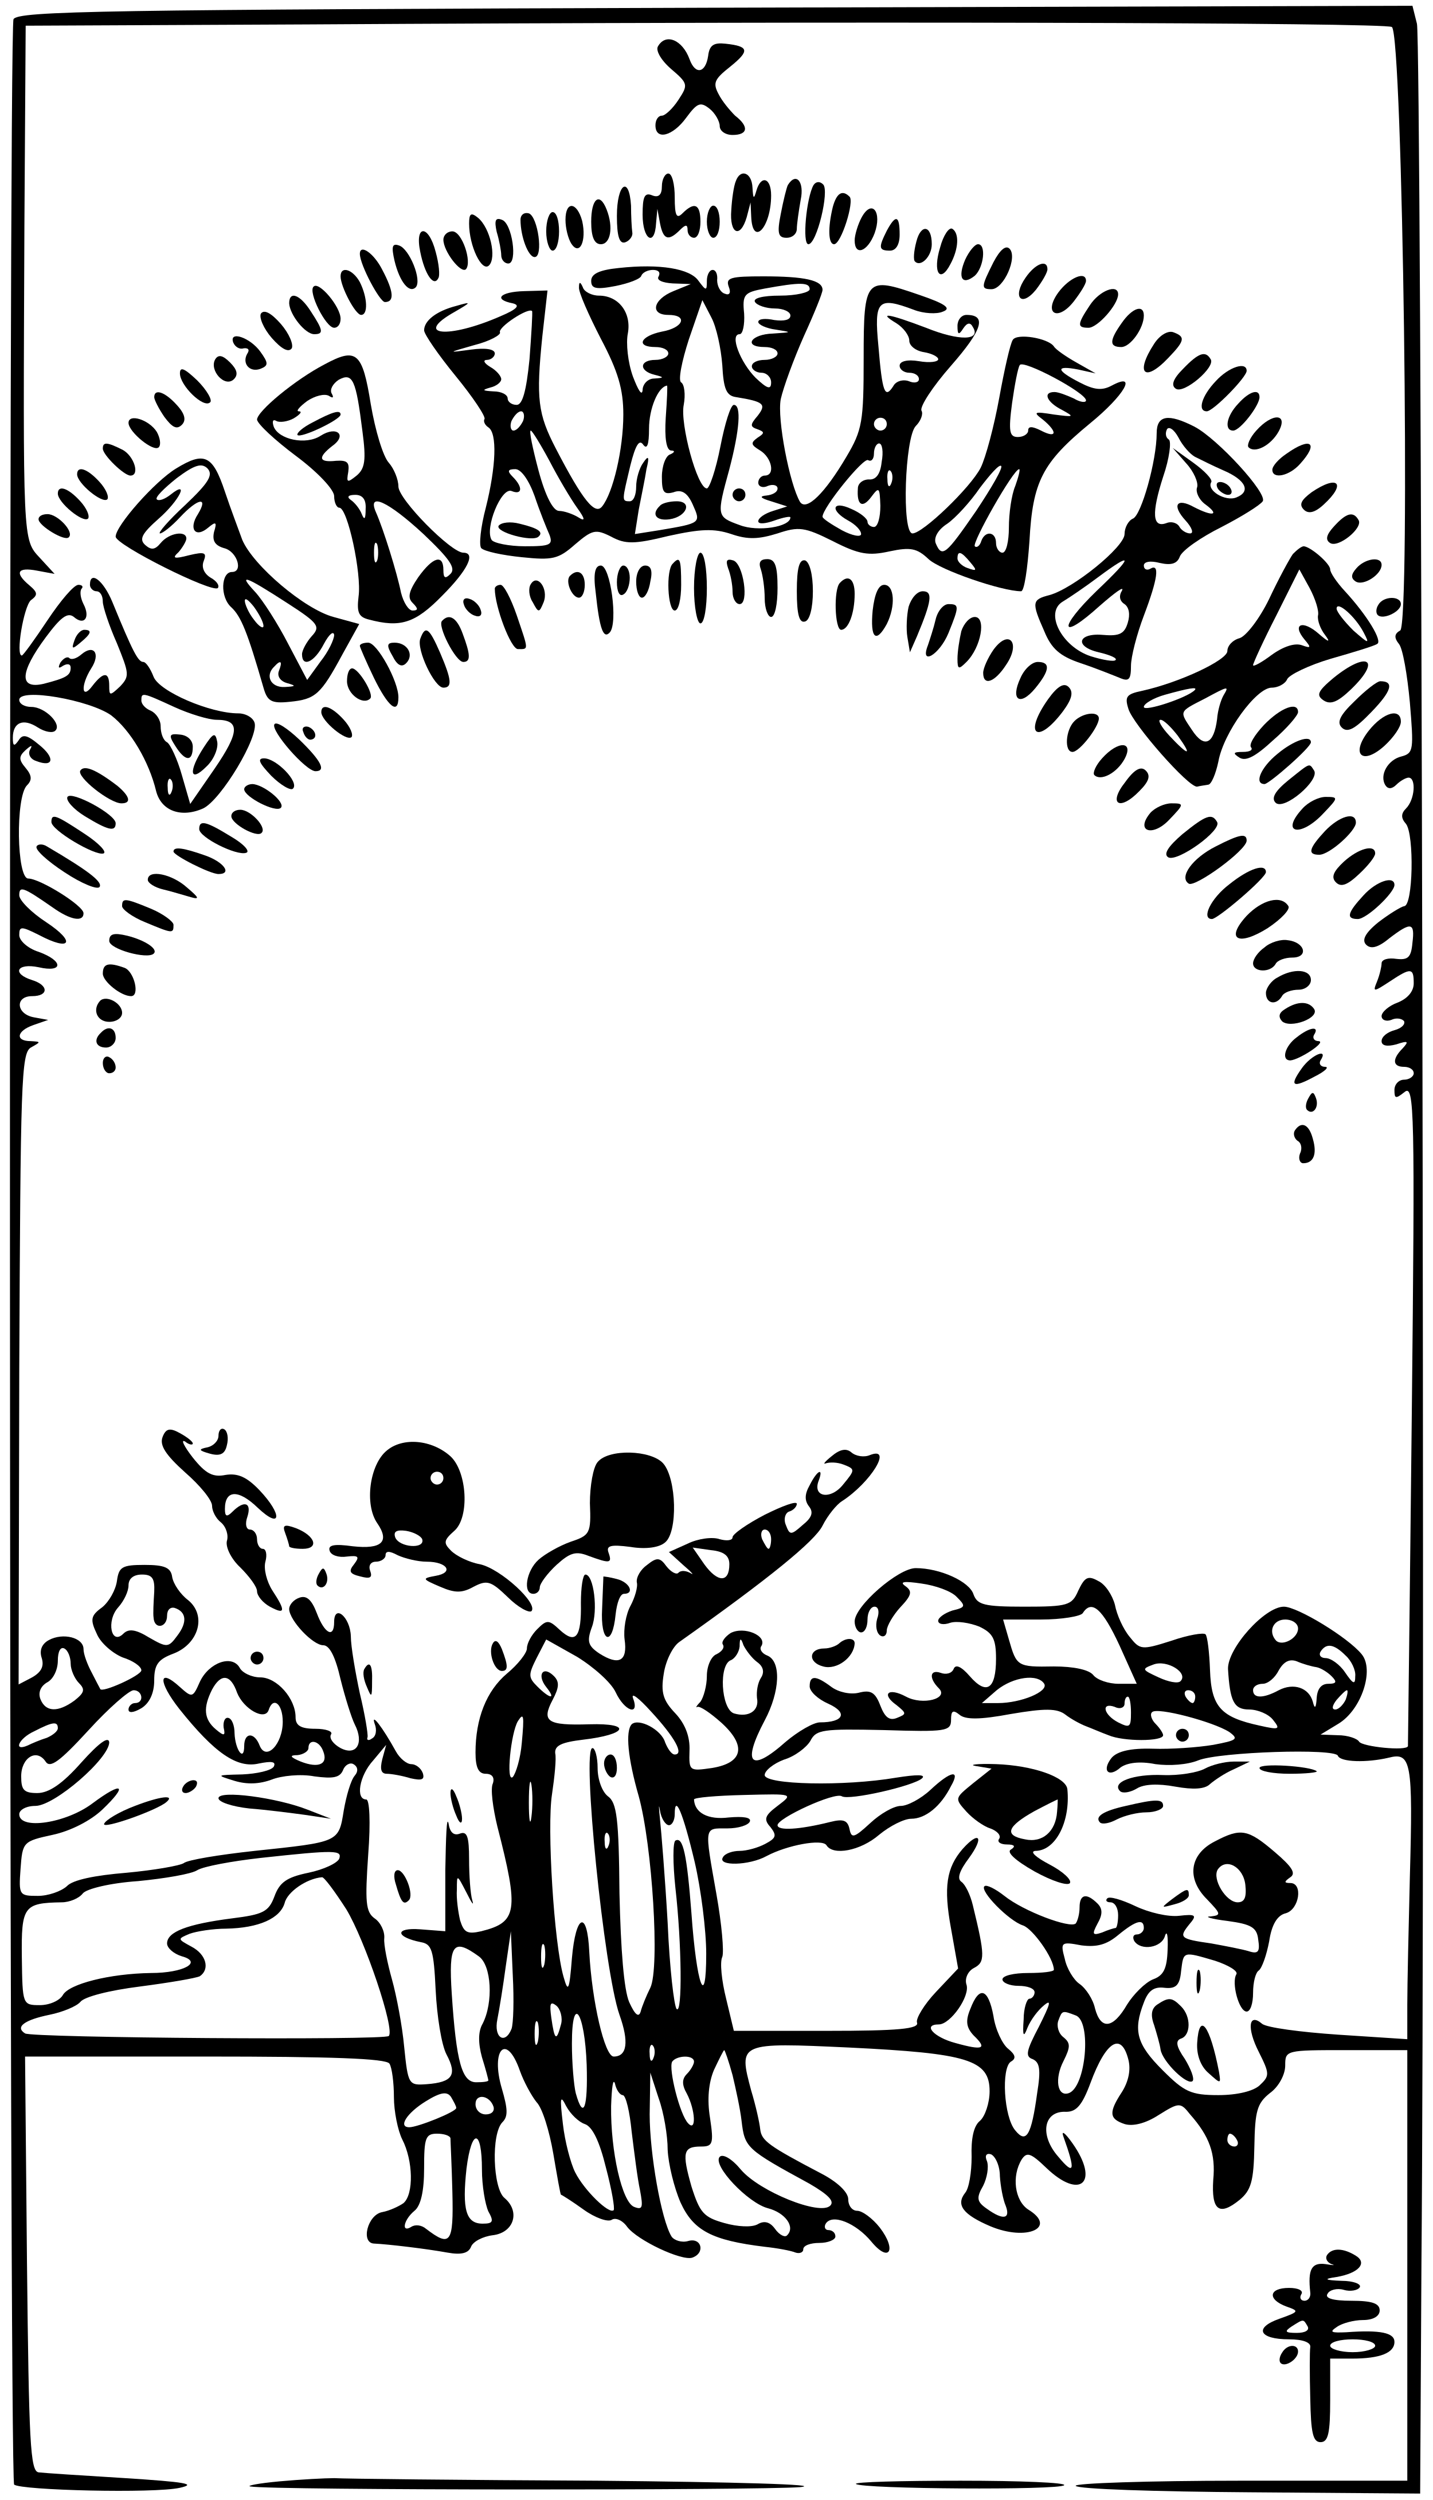 <?xml version="1.0" standalone="no"?>
<!DOCTYPE svg PUBLIC "-//W3C//DTD SVG 20010904//EN"
 "http://www.w3.org/TR/2001/REC-SVG-20010904/DTD/svg10.dtd">
<svg version="1.0" xmlns="http://www.w3.org/2000/svg"
 width="223pt" height="389pt" viewBox="0 0 223 389"
 preserveAspectRatio="xMidYMid meet">
<g transform="translate(0,389) scale(0.1,-0.1)"
fill="#000000" stroke="none">
<path d="M21 3860 c-8 -20 -7 -3827 1 -3836 10 -9 219 -14 258 -5 27 6 8 9
-85 15 -66 4 -127 8 -135 9 -13 2 -15 47 -18 325 l-3 322 280 0 c197 0 282 -3
287 -11 4 -6 7 -30 7 -52 0 -22 6 -52 13 -66 17 -33 18 -85 2 -99 -7 -5 -22
-12 -33 -14 -23 -4 -34 -48 -13 -49 22 -1 81 -8 114 -14 22 -4 33 -1 37 9 3 8
18 16 34 18 33 4 43 37 18 58 -18 15 -21 100 -3 118 9 9 8 21 -1 52 -18 61 7
88 28 28 6 -17 18 -39 26 -49 9 -9 20 -45 26 -80 6 -35 11 -64 12 -64 1 0 17
-10 35 -23 18 -13 38 -20 44 -16 6 4 17 -1 24 -11 16 -21 84 -53 101 -48 21 7
15 32 -6 26 -10 -3 -22 1 -26 7 -16 26 -34 129 -34 190 l1 65 13 -40 c8 -22
14 -58 14 -80 1 -22 10 -59 20 -82 20 -44 49 -59 131 -69 19 -2 41 -6 48 -9 6
-2 12 0 12 5 0 6 11 10 25 10 14 0 25 5 25 10 0 6 -5 10 -11 10 -5 0 -7 5 -4
10 10 16 47 1 71 -28 28 -34 40 -13 13 22 -11 14 -27 26 -35 26 -8 0 -14 8
-14 18 0 11 -17 27 -42 40 -82 43 -93 51 -95 69 -1 10 -7 37 -14 60 -20 75
-20 75 153 67 184 -9 218 -19 218 -68 0 -18 -7 -39 -15 -46 -10 -8 -14 -28
-13 -56 0 -24 -4 -49 -10 -56 -15 -19 -3 -34 39 -52 57 -24 105 -2 59 26 -21
14 -26 52 -10 78 8 12 14 10 38 -13 53 -51 84 -23 41 38 -12 17 -18 21 -14 10
19 -53 17 -61 -8 -31 -30 34 -23 72 12 70 16 0 25 10 38 45 24 65 48 80 59 36
4 -16 0 -34 -10 -50 -21 -32 -20 -42 4 -50 13 -4 33 1 53 14 32 20 34 20 49 1
30 -34 40 -61 36 -102 -3 -47 9 -57 41 -31 18 15 22 29 23 83 1 55 4 67 24 83
14 10 24 29 24 43 0 24 1 24 95 24 l95 0 0 -335 0 -335 -261 0 c-143 0 -258
-4 -255 -8 3 -5 124 -9 270 -10 l266 -2 2 358 c6 686 0 3457 -7 3485 l-7 28
-1085 -3 c-954 -3 -1086 -5 -1092 -18z m2145 -12 c17 -11 29 -929 13 -939 -9
-5 -10 -11 -2 -21 6 -7 13 -48 17 -91 6 -73 6 -79 -13 -84 -21 -5 -35 -29 -25
-45 4 -6 10 -6 17 1 6 6 15 11 19 11 12 0 10 -34 -4 -48 -8 -8 -8 -15 0 -24
13 -17 11 -128 -3 -128 -5 -1 -23 -12 -40 -25 -21 -17 -26 -28 -19 -35 7 -7
18 -5 36 10 34 26 40 25 36 -7 -2 -23 -7 -27 -25 -25 -13 2 -23 -1 -23 -7 0
-5 -3 -18 -7 -28 -7 -17 -6 -17 20 0 33 22 37 21 37 -3 0 -13 -10 -24 -25 -30
-14 -5 -25 -15 -25 -21 0 -6 7 -9 15 -6 8 4 17 2 20 -2 2 -5 -4 -11 -15 -14
-11 -3 -20 -10 -20 -17 0 -7 8 -9 23 -5 18 6 20 5 10 -6 -17 -17 -16 -29 2
-29 8 0 15 -4 15 -10 0 -5 -7 -10 -15 -10 -8 0 -15 -7 -15 -16 0 -14 2 -14 16
-3 15 12 16 -30 11 -501 -3 -283 -6 -516 -6 -517 -2 -8 -71 -1 -76 7 -3 5 -18
10 -33 10 l-27 1 28 17 c36 22 56 84 36 108 -21 26 -100 74 -121 74 -30 0 -88
-65 -87 -97 3 -50 9 -63 33 -63 13 0 30 -7 37 -16 12 -15 10 -16 -21 -9 -60
13 -75 29 -77 86 -1 28 -4 53 -7 56 -3 3 -27 -1 -53 -10 -47 -15 -49 -14 -65
6 -10 12 -20 34 -23 50 -4 15 -15 32 -26 37 -16 9 -21 6 -31 -15 -10 -23 -16
-25 -84 -25 -63 0 -73 3 -79 19 -6 20 -52 41 -90 41 -27 0 -95 -59 -95 -83 0
-9 5 -17 10 -17 6 0 10 9 10 20 0 11 5 20 11 20 6 0 8 -8 4 -19 -3 -11 -1 -22
5 -26 5 -3 10 0 10 8 0 7 10 24 21 36 18 19 19 25 8 33 -10 7 -2 8 25 4 22 -3
47 -12 55 -21 14 -14 14 -16 -7 -21 -12 -4 -22 -11 -22 -16 0 -5 8 -7 19 -3
10 3 30 0 45 -6 21 -10 26 -19 26 -50 0 -48 -15 -57 -41 -27 -13 15 -22 19
-25 11 -3 -7 -12 -9 -20 -6 -17 6 -19 -8 -3 -24 16 -16 -25 -27 -51 -13 -28
15 -39 4 -15 -13 16 -13 16 -14 1 -20 -12 -5 -19 1 -26 19 -8 21 -15 25 -34
20 -13 -3 -31 1 -42 9 -24 18 -34 19 -34 1 0 -8 13 -20 29 -27 31 -14 24 -29
-13 -29 -10 0 -34 -14 -53 -30 -55 -49 -69 -35 -33 33 24 45 26 92 4 101 -8 3
-13 10 -9 15 9 16 -27 31 -48 20 -9 -6 -15 -14 -12 -18 3 -5 -2 -11 -10 -15
-8 -3 -15 -18 -15 -34 0 -15 -5 -33 -10 -40 -6 -6 -8 -10 -5 -8 4 2 20 -9 37
-24 40 -36 35 -63 -14 -71 -35 -5 -36 -5 -35 27 1 22 -7 42 -22 58 -19 20 -23
32 -18 62 3 20 14 42 24 49 140 99 211 157 223 181 8 16 22 33 30 38 45 29 80
86 44 72 -9 -4 -22 -2 -29 4 -8 7 -18 5 -31 -6 -10 -8 -14 -13 -9 -11 6 2 18
2 28 -2 18 -7 18 -8 -1 -31 -19 -24 -48 -20 -38 6 8 21 -2 17 -14 -7 -8 -14
-8 -24 -1 -33 7 -9 5 -17 -10 -29 -18 -16 -20 -16 -26 0 -4 9 -1 19 5 21 7 2
12 8 12 12 0 5 -22 -3 -50 -17 -27 -14 -50 -30 -50 -35 0 -5 -9 -6 -20 -3 -11
4 -34 1 -50 -7 l-29 -13 22 -20 c13 -11 18 -17 12 -13 -7 4 -15 5 -19 1 -3 -4
-12 1 -19 10 -10 14 -15 14 -30 2 -10 -7 -17 -19 -16 -27 2 -7 -3 -24 -10 -37
-7 -13 -11 -36 -9 -52 5 -34 -9 -41 -39 -22 -18 12 -20 19 -12 41 10 26 3 82
-10 82 -4 0 -7 -20 -7 -44 1 -54 -8 -65 -33 -42 -17 16 -20 16 -35 1 -9 -9
-16 -22 -16 -30 0 -7 -14 -25 -31 -39 -32 -27 -49 -70 -49 -123 0 -24 5 -33
16 -33 10 0 14 -6 11 -15 -4 -8 0 -38 7 -67 34 -132 31 -149 -25 -163 -22 -5
-27 -2 -33 17 -3 13 -6 34 -5 48 0 24 0 24 15 -5 8 -16 12 -22 9 -12 -3 10 -5
39 -5 64 0 35 -3 44 -14 40 -10 -4 -16 2 -18 16 -3 12 -4 -21 -5 -73 l0 -95
-39 3 c-40 3 -39 -12 1 -20 17 -3 20 -12 23 -75 2 -40 9 -85 17 -100 17 -32 9
-43 -31 -46 -28 -2 -29 -1 -35 58 -3 33 -12 80 -19 105 -7 25 -13 54 -12 64 1
11 -6 25 -15 31 -14 10 -15 26 -10 99 4 52 2 86 -3 86 -17 0 -11 37 11 61 l20
24 -6 -22 c-4 -16 -2 -23 7 -23 7 0 24 -3 37 -7 18 -4 22 -2 19 8 -3 8 -11 14
-18 14 -7 0 -18 9 -24 20 -21 38 -39 61 -33 43 4 -10 2 -20 -4 -23 -5 -4 -9
-3 -7 2 1 4 -4 35 -12 68 -7 33 -14 73 -14 89 -1 30 -26 51 -26 22 0 -26 -15
-18 -27 14 -8 21 -16 28 -27 24 -9 -3 -16 -11 -16 -18 1 -18 37 -56 53 -56 10
0 19 -18 27 -53 7 -28 17 -60 22 -70 15 -29 3 -50 -22 -37 -11 6 -18 15 -15
21 4 5 -8 9 -24 9 -23 0 -31 5 -31 18 0 29 -29 62 -55 62 -13 0 -28 7 -32 15
-12 21 -48 8 -62 -22 -11 -25 -12 -25 -31 -8 -34 31 -34 8 -1 -34 55 -69 90
-93 124 -85 20 4 27 3 23 -5 -4 -6 -26 -11 -49 -12 -41 -1 -41 -1 -12 -10 20
-6 39 -5 58 2 15 6 45 9 66 5 30 -4 40 -2 45 10 3 8 11 12 16 9 7 -4 8 -11 2
-18 -6 -7 -13 -31 -17 -54 -8 -50 -7 -49 -139 -63 -55 -6 -104 -14 -110 -19
-6 -4 -46 -11 -89 -15 -49 -4 -84 -11 -93 -21 -9 -8 -29 -15 -45 -15 -29 0
-30 1 -27 42 3 42 4 43 50 53 28 6 59 22 77 39 41 39 32 45 -15 10 -41 -31
-114 -42 -114 -17 0 7 11 13 25 13 30 0 115 74 115 99 -1 10 -16 -1 -43 -31
-30 -34 -51 -48 -69 -48 -21 0 -25 5 -25 26 0 29 24 44 38 23 7 -11 22 0 67
49 31 34 63 62 70 62 14 0 17 -20 2 -20 -5 0 -10 -5 -10 -10 0 -6 8 -5 20 2
13 8 20 24 20 43 0 25 6 33 30 42 39 15 52 59 23 83 -12 9 -23 25 -25 36 -2
15 -12 19 -43 19 -35 0 -40 -3 -43 -25 -2 -14 -12 -32 -23 -41 -18 -13 -19
-19 -8 -42 6 -14 25 -30 40 -36 16 -5 29 -14 29 -20 0 -8 -62 -36 -64 -29 -1
2 -7 13 -13 25 -7 13 -13 29 -13 37 0 18 -32 26 -54 14 -11 -6 -15 -16 -11
-28 4 -13 -1 -22 -15 -30 l-21 -11 1 490 c2 447 3 492 18 501 16 9 16 9 0 10
-25 0 -22 16 4 25 l23 8 -22 4 c-28 5 -30 33 -3 33 26 0 26 17 0 25 -32 10
-24 27 10 20 39 -9 39 10 0 24 -16 5 -30 17 -30 26 0 14 3 14 31 0 49 -26 58
-11 11 20 -23 15 -42 34 -42 42 0 15 6 13 52 -19 28 -20 48 -23 48 -9 0 12
-68 54 -86 54 -18 0 -20 127 -2 145 8 8 8 15 -2 27 -11 13 -11 18 0 28 9 8 11
8 7 1 -4 -7 0 -15 9 -18 28 -11 30 5 5 25 -19 16 -26 17 -32 7 -7 -10 -9 -9
-9 4 0 24 16 31 39 16 11 -7 23 -9 27 -5 11 10 -16 37 -37 37 -11 0 -19 5 -19
11 0 19 109 0 143 -24 30 -23 59 -72 70 -118 8 -31 39 -42 73 -27 28 13 88
113 80 134 -3 8 -14 14 -25 14 -44 0 -123 34 -132 57 -5 13 -12 23 -16 23 -8
0 -16 15 -48 93 -14 34 -35 50 -35 27 0 -5 5 -10 10 -10 6 0 10 -7 10 -16 0
-8 10 -38 22 -65 19 -47 20 -51 5 -67 -16 -15 -17 -15 -17 1 0 22 -9 22 -26 0
-17 -23 -19 0 -2 27 15 23 4 38 -15 22 -8 -7 -16 -9 -19 -6 -3 3 -9 0 -14 -7
-4 -8 -3 -10 4 -5 7 4 12 3 12 -3 0 -12 -7 -16 -42 -25 -39 -9 -37 18 3 72 23
31 34 40 44 32 16 -14 26 -1 15 20 -5 10 -6 20 -3 24 3 3 1 6 -5 6 -7 0 -28
-25 -48 -55 -20 -30 -38 -55 -40 -55 -10 0 3 76 14 86 11 8 11 12 -2 23 -24
20 -19 29 12 23 l27 -5 -23 25 c-27 29 -26 24 -24 515 l2 313 438 2 c821 5
1677 3 1688 -4z m-1895 -1058 c24 -11 54 -20 66 -20 37 0 36 -19 -3 -76 l-38
-55 -13 45 c-7 25 -18 48 -23 51 -6 3 -10 14 -10 25 0 10 -7 20 -15 24 -8 3
-15 10 -15 16 0 13 1 13 51 -10z m-4 -132 c-3 -8 -6 -5 -6 6 -1 11 2 17 5 13
3 -3 4 -12 1 -19z m933 -1163 c0 -8 -2 -15 -4 -15 -2 0 -6 7 -10 15 -3 8 -1
15 4 15 6 0 10 -7 10 -15z m-65 -39 c0 -29 -18 -29 -39 0 l-18 26 28 -4 c21
-2 29 -9 29 -22z m-895 -43 c-1 -16 -2 -34 -1 -40 1 -19 21 -16 21 3 0 9 5 14
12 12 18 -6 20 -22 4 -43 -14 -19 -16 -19 -44 -3 -21 13 -32 14 -40 6 -19 -19
-27 20 -8 41 9 10 16 25 16 34 0 11 8 17 21 17 16 0 20 -6 19 -27z m1502 -83
l27 -60 -28 0 c-16 0 -34 6 -40 14 -7 8 -30 13 -61 13 -57 -1 -58 0 -70 42
l-9 31 59 0 c32 0 62 5 65 10 14 22 31 6 57 -50z m278 26 c0 -15 -24 -28 -34
-19 -13 14 -5 33 14 33 11 0 20 -6 20 -14z m-1062 -99 c14 -30 38 -38 27 -9
-3 9 9 0 28 -21 37 -40 52 -67 37 -67 -5 0 -11 9 -15 19 -6 20 -41 38 -52 28
-10 -11 -6 -53 11 -112 21 -76 33 -267 18 -298 -6 -12 -13 -29 -15 -37 -3 -10
-9 -5 -18 15 -8 19 -13 80 -15 169 -1 116 -4 141 -18 151 -9 7 -16 26 -16 44
0 17 -4 31 -8 31 -17 0 18 -347 42 -415 15 -42 12 -65 -9 -65 -14 0 -34 86
-38 163 -3 66 -21 59 -27 -10 -4 -51 -6 -54 -13 -29 -15 52 -26 233 -18 284 4
27 7 56 5 64 -1 12 10 17 43 21 69 8 78 26 10 24 -65 -2 -75 4 -57 38 10 19
11 28 2 37 -17 17 -27 2 -12 -17 16 -20 6 -19 -14 1 -14 14 -14 18 -1 44 l15
29 48 -27 c26 -16 53 -40 60 -55z m220 47 c10 -7 12 -16 6 -25 -5 -8 -7 -21
-6 -31 4 -20 -13 -31 -36 -24 -20 7 -24 77 -4 83 6 3 12 12 13 21 0 14 2 14 6
2 4 -8 13 -20 21 -26z m-1068 -3 c0 -9 6 -23 13 -30 10 -10 8 -15 -7 -27 -26
-19 -45 -18 -53 2 -4 10 0 20 10 26 10 5 17 20 17 34 0 14 4 22 10 19 6 -3 10
-14 10 -24z m1984 13 c9 -8 16 -23 15 -32 0 -14 -3 -13 -16 6 -8 12 -22 22
-30 22 -8 0 -11 5 -8 10 9 14 21 12 39 -6z m-257 -40 c-4 -4 -19 -1 -34 6 -26
12 -27 13 -8 20 21 8 55 -13 42 -26z m211 22 c7 -1 18 -8 24 -14 9 -9 8 -12
-5 -12 -11 0 -17 -8 -18 -22 -1 -16 -3 -18 -6 -6 -6 22 -30 30 -53 18 -24 -13
-40 -13 -40 0 0 6 7 10 15 10 8 0 19 9 25 21 8 14 17 18 28 14 9 -4 23 -8 30
-9z m-1679 -40 c10 -25 43 -44 49 -27 7 22 22 10 22 -18 0 -35 -26 -62 -36
-37 -8 21 -24 21 -24 -1 0 -25 -14 -6 -15 20 0 12 -4 23 -10 24 -5 1 -8 -6 -7
-15 3 -13 1 -14 -12 -3 -19 16 -20 34 -6 62 14 26 29 24 39 -5z m1256 14 c7
-12 -36 -30 -72 -30 l-25 0 23 20 c26 21 64 26 74 10z m235 -20 c0 -5 -2 -10
-4 -10 -3 0 -8 5 -11 10 -3 6 -1 10 4 10 6 0 11 -4 11 -10z m234 -5 c-4 -8
-11 -15 -16 -15 -6 0 -5 6 2 15 7 8 14 15 16 15 2 0 1 -7 -2 -15z m-334 -20
c0 -23 -2 -24 -20 -15 -23 12 -27 32 -5 24 8 -4 15 -1 15 5 0 6 2 11 5 11 3 0
5 -11 5 -25z m-187 -2 c53 9 72 9 85 -1 9 -7 24 -15 32 -18 8 -3 24 -10 35
-14 23 -10 85 -10 85 0 0 3 -5 11 -12 18 -6 6 -9 15 -5 18 8 8 95 -15 120 -31
15 -11 12 -13 -25 -20 -24 -4 -66 -7 -94 -6 -35 1 -55 -4 -64 -14 -16 -20 -5
-32 14 -15 10 7 29 10 54 5 22 -3 50 -1 67 6 33 13 213 19 217 7 4 -10 45 -11
79 -3 35 9 38 -6 33 -185 -2 -80 -4 -169 -4 -199 l0 -54 -107 7 c-59 4 -112
11 -119 17 -21 18 -24 -7 -5 -44 17 -34 17 -37 1 -52 -10 -9 -35 -15 -64 -15
-43 0 -53 5 -87 39 -40 40 -46 61 -29 105 7 19 16 25 32 23 18 -2 24 4 26 26
4 31 2 31 53 16 21 -7 36 -16 33 -21 -8 -13 4 -58 16 -58 6 0 10 13 10 29 0
17 4 32 9 35 5 4 12 24 16 45 4 27 13 41 26 44 21 6 27 47 7 47 -10 0 -10 2 0
9 9 6 3 16 -24 39 -42 36 -53 38 -93 17 -40 -20 -45 -58 -13 -90 22 -23 23
-25 6 -27 -11 0 1 -4 26 -7 37 -5 46 -10 48 -29 3 -19 0 -23 -15 -18 -10 3
-36 8 -58 12 -49 7 -51 9 -34 30 12 14 10 16 -16 13 -17 -2 -47 5 -68 15 -21
10 -41 16 -44 12 -3 -3 -1 -6 5 -6 7 0 12 -9 12 -20 0 -11 -2 -20 -4 -20 -2 0
-12 -3 -21 -7 -15 -5 -16 -3 -7 14 8 14 8 23 0 31 -17 17 -28 15 -28 -6 0 -10
-3 -21 -6 -25 -9 -8 -81 19 -111 43 -14 11 -28 18 -31 15 -8 -7 38 -54 60 -61
15 -5 48 -51 48 -69 0 -3 -18 -5 -40 -5 -22 0 -40 -4 -40 -10 0 -5 11 -10 25
-10 14 0 25 -4 25 -10 0 -5 -4 -10 -8 -10 -4 0 -9 -15 -9 -32 -2 -27 0 -29 6
-13 5 12 16 27 26 35 12 10 9 1 -8 -33 -20 -38 -22 -47 -10 -51 11 -5 13 -16
7 -53 -9 -66 -17 -79 -34 -58 -18 21 -22 97 -7 107 9 5 7 11 -4 20 -9 7 -20
30 -23 51 -8 43 -22 48 -36 11 -8 -19 -6 -29 5 -41 22 -21 15 -24 -28 -12 -34
9 -52 29 -26 29 18 0 49 44 43 62 -3 9 2 21 12 26 17 9 17 19 -2 97 -4 17 -12
33 -18 37 -7 5 -3 17 12 37 24 33 16 43 -10 14 -25 -29 -30 -59 -18 -124 l11
-62 -34 -36 c-19 -20 -32 -42 -30 -48 4 -10 -29 -13 -140 -13 l-145 0 -12 50
c-7 28 -10 57 -6 65 3 8 -1 52 -9 97 -19 108 -20 103 17 103 17 0 33 5 35 11
2 6 -10 8 -33 6 -32 -4 -53 7 -54 28 0 3 35 6 78 7 77 2 77 2 52 -17 -20 -15
-22 -21 -11 -33 10 -13 9 -17 -8 -26 -11 -6 -29 -11 -40 -11 -11 0 -23 -4 -26
-10 -9 -14 41 -13 68 2 32 17 86 27 93 17 10 -17 53 -9 82 16 17 14 39 25 50
25 22 0 46 19 62 51 15 26 0 24 -32 -6 -15 -14 -36 -25 -46 -25 -11 0 -32 -12
-48 -27 -25 -23 -29 -24 -32 -9 -3 14 -10 16 -30 11 -48 -12 -82 -14 -82 -5 0
11 89 52 100 45 11 -7 112 16 125 28 6 6 -8 6 -40 1 -82 -14 -205 -11 -205 4
0 7 14 18 30 24 17 5 35 19 41 29 9 18 20 19 114 17 97 -3 105 -2 105 16 0 14
3 16 13 8 9 -8 32 -8 80 1z m-761 -45 c-2 -24 -9 -47 -14 -53 -11 -10 -3 69 8
87 9 14 10 9 6 -34z m-722 23 c0 -5 -8 -11 -17 -15 -10 -3 -24 -9 -30 -12 -23
-10 -14 11 10 22 29 15 37 16 37 5z m413 -36 c8 -20 -7 -27 -35 -16 -17 7 -18
10 -5 10 9 1 17 6 17 11 0 15 17 12 23 -5z m324 -102 c-2 -16 -4 -5 -4 22 0
28 2 40 4 28 2 -13 2 -35 0 -50z m214 -13 c5 0 9 8 9 17 0 33 13 2 31 -74 10
-43 18 -107 18 -143 0 -89 -15 -50 -23 63 -7 91 -13 120 -25 113 -4 -3 -4 -35
0 -73 10 -88 11 -198 2 -189 -4 4 -11 64 -14 134 -4 70 -10 143 -12 162 -2 19
-2 25 0 13 2 -13 9 -23 14 -23z m-94 -32 c-3 -8 -6 -5 -6 6 -1 11 2 17 5 13 3
-3 4 -12 1 -19z m-419 -20 c-3 -7 -24 -17 -48 -22 -34 -7 -45 -15 -53 -37 -9
-24 -18 -28 -66 -34 -70 -9 -101 -21 -101 -39 0 -7 10 -16 23 -20 33 -9 3 -26
-48 -26 -65 -1 -127 -17 -137 -34 -5 -9 -21 -16 -36 -16 -27 0 -27 1 -28 74
-1 80 3 85 62 86 12 0 27 6 33 14 6 7 42 16 86 19 41 4 83 11 92 17 10 6 54
14 98 19 119 13 127 12 123 -1z m1410 -41 c2 -19 -1 -27 -12 -27 -18 0 -40 36
-31 51 13 19 40 4 43 -24z m-1399 -38 c29 -48 76 -187 66 -197 -6 -7 -555 -3
-566 4 -16 10 -1 21 38 29 20 4 42 13 48 20 6 8 45 18 93 24 46 6 87 13 93 16
16 11 10 34 -13 46 -22 12 -22 12 -3 20 11 4 37 8 57 8 51 1 84 16 91 40 4 17
34 38 58 40 3 1 20 -22 38 -50z m1241 -29 c0 -5 -5 -10 -11 -10 -5 0 -7 -4 -4
-10 10 -16 43 -11 48 8 3 9 5 0 4 -22 -1 -29 -6 -40 -23 -46 -12 -5 -30 -23
-40 -39 -22 -38 -41 -40 -50 -6 -3 14 -14 31 -24 38 -9 6 -20 24 -23 39 -7 26
-6 27 26 21 24 -3 39 1 57 16 28 23 40 26 40 11z m-984 -157 c-10 -25 -28 -14
-22 15 3 15 9 52 13 82 l8 55 3 -69 c2 -38 1 -75 -2 -83z m51 100 c-3 -10 -5
-4 -5 12 0 17 2 24 5 18 2 -7 2 -21 0 -30z m-102 13 c20 -14 23 -72 6 -105 -7
-12 -7 -30 -1 -52 6 -19 10 -35 10 -36 0 -2 -8 -3 -19 -3 -22 0 -31 31 -38
138 -5 77 2 87 42 58z m128 -106 c-7 -27 -10 -25 -15 10 -3 22 -2 27 8 19 6
-5 10 -19 7 -29z m40 -63 c2 -67 -5 -87 -17 -44 -3 12 -6 47 -6 77 0 79 20 50
23 -33z m761 77 c25 -9 16 -112 -11 -121 -18 -6 -22 23 -8 50 11 22 11 28 0
37 -8 6 -11 18 -8 26 6 16 6 16 27 8z m-837 -41 c-3 -10 -5 -4 -5 12 0 17 2
24 5 18 2 -7 2 -21 0 -30z m180 -25 c-3 -8 -6 -5 -6 6 -1 11 2 17 5 13 3 -3 4
-12 1 -19z m123 -27 c5 -21 12 -53 14 -71 5 -42 7 -44 106 -98 29 -17 39 -27
32 -34 -16 -16 -110 22 -139 56 -14 17 -28 25 -33 20 -12 -13 44 -72 75 -80
27 -7 43 -29 30 -42 -3 -4 -12 0 -19 10 -8 11 -17 13 -27 7 -9 -5 -31 -4 -52
2 -32 9 -38 16 -51 57 -15 53 -13 62 15 62 18 0 20 4 14 44 -5 30 -2 56 6 75
8 17 15 31 16 31 1 0 7 -17 13 -39z m-60 21 c0 -4 -5 -13 -11 -19 -8 -8 -8
-17 0 -31 13 -25 15 -60 2 -46 -13 13 -31 85 -25 96 7 10 34 11 34 0z m-111
-52 c5 0 11 -26 14 -57 4 -32 9 -73 13 -91 5 -27 4 -31 -9 -26 -19 7 -37 87
-36 157 1 29 3 44 6 35 2 -10 8 -18 12 -18z m-259 -20 c0 -6 -60 -30 -73 -30
-18 0 -4 22 25 40 24 15 34 16 40 7 4 -7 8 -14 8 -17z m58 2 c2 -7 -3 -12 -12
-12 -9 0 -16 7 -16 16 0 17 22 14 28 -4z m142 -27 c12 -4 23 -27 33 -68 9 -34
14 -63 12 -66 -7 -7 -46 31 -60 59 -7 14 -16 48 -19 75 -5 42 -4 46 5 28 7
-13 20 -25 29 -28z m-209 -22 c0 -5 2 -42 3 -84 2 -80 -3 -86 -41 -57 -7 6
-17 7 -23 3 -16 -10 -12 11 5 25 10 8 15 31 15 66 0 47 2 54 20 54 11 0 20 -3
21 -7z m49 -49 c0 -25 5 -54 10 -65 9 -16 7 -19 -9 -19 -26 0 -32 22 -25 86 8
63 24 62 24 -2z m1175 46 c3 -5 1 -10 -4 -10 -6 0 -11 5 -11 10 0 6 2 10 4 10
3 0 8 -4 11 -10z m-369 -56 c1 -16 5 -37 9 -46 8 -21 -4 -23 -29 -5 -16 11
-17 17 -6 36 6 12 9 29 6 38 -4 9 -1 13 6 11 7 -3 14 -18 14 -34z"/>
<path d="M1024 3818 c-4 -6 4 -21 20 -35 27 -23 27 -25 12 -48 -9 -14 -21 -25
-26 -25 -6 0 -10 -7 -10 -15 0 -24 27 -17 48 12 17 23 22 25 36 14 9 -7 16
-20 16 -27 0 -8 9 -14 20 -14 24 0 26 13 4 30 -8 8 -20 22 -26 34 -9 17 -6 23
18 42 31 25 30 32 -7 36 -18 2 -25 -2 -27 -19 -4 -27 -20 -30 -29 -5 -11 30
-37 41 -49 20z"/>
<path d="M1030 3600 c0 -13 -5 -18 -15 -14 -12 5 -15 -2 -15 -30 0 -39 19 -51
21 -13 l2 22 4 -22 c5 -26 13 -29 31 -11 9 9 12 9 12 0 0 -7 5 -12 10 -12 6 0
10 11 10 25 0 27 -9 32 -28 13 -9 -9 -12 -4 -12 25 0 20 -4 37 -10 37 -5 0
-10 -9 -10 -20z"/>
<path d="M1145 3608 c-3 -7 -6 -27 -7 -45 -3 -37 14 -45 24 -11 l6 23 1 -22
c2 -48 31 -17 31 33 0 28 -16 32 -23 7 -4 -14 -5 -12 -6 5 -1 24 -19 30 -26
10z"/>
<path d="M1226 3602 c-2 -4 -7 -24 -11 -45 -6 -30 -4 -37 9 -37 9 0 16 6 16
14 0 7 3 28 6 45 6 28 -7 44 -20 23z"/>
<path d="M1266 3602 c-11 -19 -18 -92 -8 -92 13 0 33 83 23 93 -5 5 -11 5 -15
-1z"/>
<path d="M960 3554 c0 -32 4 -44 13 -41 6 2 12 9 11 15 -1 7 -2 26 -2 42 -3
48 -22 34 -22 -16z"/>
<path d="M1296 3568 c-8 -33 -7 -58 2 -58 11 0 32 67 24 74 -11 11 -20 6 -26
-16z"/>
<path d="M920 3545 c0 -24 5 -35 15 -35 15 0 20 26 9 54 -11 28 -24 17 -24
-19z"/>
<path d="M880 3548 c0 -13 4 -29 9 -37 13 -20 24 4 17 35 -8 30 -26 32 -26 2z"/>
<path d="M1100 3545 c0 -14 5 -25 10 -25 6 0 10 11 10 25 0 14 -4 25 -10 25
-5 0 -10 -11 -10 -25z"/>
<path d="M1341 3552 c-6 -11 -11 -28 -11 -36 0 -25 20 -18 31 11 12 33 -4 54
-20 25z"/>
<path d="M730 3542 c0 -35 20 -76 31 -65 12 12 2 58 -17 74 -11 9 -14 7 -14
-9z"/>
<path d="M810 3548 c0 -26 12 -58 22 -58 14 0 5 63 -9 68 -7 2 -13 -2 -13 -10z"/>
<path d="M850 3530 c0 -16 5 -30 10 -30 6 0 10 14 10 30 0 17 -4 30 -10 30 -5
0 -10 -13 -10 -30z"/>
<path d="M773 3529 c4 -13 7 -30 7 -36 0 -7 5 -13 11 -13 15 0 6 63 -10 68
-10 4 -12 -1 -8 -19z"/>
<path d="M1380 3531 c-13 -26 -13 -31 5 -31 9 0 15 9 15 25 0 30 -6 32 -20 6z"/>
<path d="M1426 3514 c-4 -15 -5 -29 -2 -31 9 -9 26 8 26 27 0 30 -17 32 -24 4z"/>
<path d="M1463 3505 c-12 -39 0 -57 16 -26 13 24 14 48 3 55 -5 3 -14 -10 -19
-29z"/>
<path d="M654 3498 c7 -35 21 -55 28 -41 3 4 1 23 -4 41 -11 43 -33 43 -24 0z"/>
<path d="M690 3517 c0 -18 27 -53 35 -46 10 11 -6 59 -21 59 -8 0 -14 -6 -14
-13z"/>
<path d="M614 3484 c8 -33 23 -51 33 -41 10 11 -10 60 -26 65 -11 4 -12 -2 -7
-24z"/>
<path d="M1502 3486 c-12 -28 -5 -41 15 -25 14 13 18 49 5 49 -5 0 -14 -11
-20 -24z"/>
<path d="M1546 3482 c-19 -38 -20 -42 -3 -42 19 0 41 50 28 63 -6 6 -15 -2
-25 -21z"/>
<path d="M560 3495 c0 -17 31 -75 39 -75 15 0 14 16 -4 50 -13 26 -35 41 -35
25z"/>
<path d="M963 3473 c-30 -3 -43 -9 -43 -20 0 -12 7 -14 38 -8 20 4 39 11 40
16 2 5 10 9 18 9 9 0 12 -4 9 -10 -4 -6 6 -10 22 -11 l28 -1 -27 -11 c-32 -13
-37 -37 -8 -37 31 0 24 -20 -10 -26 -34 -7 -41 -24 -10 -24 11 0 20 -4 20 -10
0 -5 -9 -10 -20 -10 -25 0 -26 -17 -2 -23 16 -4 16 -5 0 -6 -10 0 -18 -9 -18
-18 -1 -10 -7 0 -15 21 -8 22 -11 52 -8 67 6 32 -14 59 -45 59 -11 0 -23 6
-25 13 -4 9 -6 9 -6 0 -1 -7 15 -43 34 -80 27 -51 35 -79 35 -118 0 -54 -16
-122 -33 -143 -11 -14 -30 9 -72 90 -28 54 -31 77 -21 175 l8 71 -36 -1 c-38
-1 -49 -13 -18 -19 12 -3 7 -9 -19 -20 -82 -36 -137 -30 -71 7 26 15 26 16 2
9 -31 -8 -50 -23 -50 -38 0 -6 22 -38 49 -71 27 -33 47 -63 45 -67 -2 -3 0 -9
6 -13 14 -9 12 -61 -4 -125 -8 -30 -11 -59 -7 -63 5 -5 33 -11 63 -14 48 -5
57 -3 83 20 27 23 32 24 56 12 22 -12 36 -12 89 1 50 11 71 12 98 3 26 -9 43
-8 72 1 33 11 42 10 86 -12 41 -21 56 -23 88 -16 33 7 43 5 61 -12 18 -17 114
-50 144 -50 5 0 10 35 13 78 5 93 20 122 94 183 54 44 75 81 34 59 -15 -8 -27
-7 -50 5 -37 19 -38 27 -2 20 l27 -6 -30 17 c-16 9 -32 20 -35 25 -9 13 -58
21 -64 10 -4 -6 -13 -46 -21 -90 -8 -44 -21 -93 -29 -109 -16 -31 -90 -102
-106 -102 -17 0 -12 149 5 167 8 8 12 19 9 24 -3 6 17 37 46 70 49 56 56 79
24 79 -8 0 -14 -8 -14 -17 0 -14 2 -15 9 -4 6 9 11 10 15 2 13 -21 -21 -22
-73 -1 -58 22 -76 25 -46 7 11 -7 20 -19 20 -27 0 -8 10 -16 23 -18 12 -2 22
-7 22 -11 0 -4 -13 -6 -30 -3 -18 3 -30 0 -30 -7 0 -6 7 -11 15 -11 8 0 15 -4
15 -10 0 -5 -7 -7 -16 -3 -9 3 -20 0 -24 -8 -13 -20 -17 -10 -23 62 -7 72 -1
78 55 57 15 -6 36 -7 45 -3 14 5 5 12 -36 26 -84 29 -87 27 -87 -98 0 -99 -2
-112 -27 -154 -33 -56 -62 -85 -72 -70 -16 27 -36 129 -30 160 4 18 20 62 36
98 16 35 29 67 29 72 0 15 -28 21 -92 21 -51 0 -59 -2 -54 -16 4 -10 1 -14 -6
-11 -7 2 -12 12 -12 21 1 9 -2 16 -7 16 -5 0 -9 -8 -9 -17 0 -16 -1 -16 -13 0
-13 19 -60 27 -124 20z m297 -33 c0 -5 -21 -10 -46 -10 -27 0 -43 -4 -39 -10
3 -5 17 -10 31 -10 13 0 24 -5 24 -11 0 -7 -10 -9 -25 -7 -14 3 -25 2 -25 -3
0 -4 12 -10 28 -12 25 -4 25 -4 -5 -6 -35 -1 -47 -21 -13 -21 11 0 20 -4 20
-10 0 -5 -9 -10 -20 -10 -11 0 -20 -4 -20 -10 0 -5 7 -10 15 -10 8 0 15 -7 15
-15 0 -12 -6 -10 -24 7 -24 24 -41 68 -25 68 5 0 8 15 7 32 -3 30 0 33 32 39
55 10 70 10 70 -1z m-136 -118 c2 -37 6 -48 22 -50 43 -7 47 -11 33 -29 -12
-14 -12 -17 0 -21 11 -4 11 -6 0 -13 -11 -8 -11 -11 4 -20 18 -11 24 -39 7
-39 -5 0 -10 -5 -10 -11 0 -6 7 -9 15 -5 8 3 15 1 15 -4 0 -6 -8 -10 -17 -11
-12 -1 -10 -4 7 -9 l25 -8 -22 -7 c-13 -4 -23 -11 -23 -16 0 -5 11 -4 25 1 14
5 25 7 25 5 0 -15 -51 -23 -79 -12 -36 13 -36 14 -16 87 16 61 19 100 7 100
-5 0 -14 -29 -21 -65 -7 -36 -17 -65 -21 -65 -15 0 -42 101 -36 130 3 16 1 32
-4 35 -5 3 1 33 12 67 l21 61 14 -27 c8 -15 15 -48 17 -74z m-300 9 c-5 -50
-11 -71 -20 -71 -8 0 -14 5 -14 10 0 6 -10 11 -22 11 -17 1 -19 2 -5 6 9 2 17
8 17 13 0 5 -8 14 -17 19 -10 6 -12 11 -5 11 6 0 12 5 12 10 0 7 -15 9 -37 6
-37 -5 -37 -5 5 7 24 6 42 16 40 20 -3 8 44 39 50 33 1 -2 -1 -35 -4 -75z
m866 -64 c0 -4 -9 -3 -19 3 -11 5 -24 10 -30 10 -19 0 -12 -16 12 -28 20 -11
18 -11 -13 -7 -31 5 -33 4 -17 -8 23 -19 22 -30 -3 -17 -14 7 -20 7 -20 0 0
-5 -7 -10 -16 -10 -13 0 -15 8 -9 53 4 28 9 55 12 59 5 9 103 -43 103 -55z
m-654 -27 c-2 -32 1 -50 8 -51 7 0 6 -3 -1 -6 -7 -2 -13 -18 -13 -35 0 -24 3
-28 18 -24 13 5 22 -1 30 -19 13 -29 13 -29 -52 -40 l-38 -6 6 38 c4 21 10 49
12 63 5 20 3 22 -5 10 -6 -8 -11 -25 -11 -37 0 -13 -4 -23 -10 -23 -13 0 -12
1 1 56 8 32 14 41 20 32 6 -8 9 0 9 25 0 31 14 65 28 67 1 0 0 -22 -2 -50z
m-222 -5 c-4 -8 -10 -15 -15 -15 -4 0 -6 7 -3 15 4 8 10 15 15 15 4 0 6 -7 3
-15z m566 -5 c0 -5 -4 -10 -10 -10 -5 0 -10 5 -10 10 0 6 5 10 10 10 6 0 10
-4 10 -10z m-525 -57 c14 -27 33 -59 43 -73 13 -18 13 -22 2 -15 -8 5 -22 10
-30 10 -9 0 -21 22 -32 63 -9 34 -15 62 -12 62 2 0 15 -21 29 -47z m517 -2
c-2 -19 -9 -28 -20 -27 -9 0 -17 -6 -17 -14 -2 -26 7 -32 21 -13 12 16 13 15
14 -14 0 -18 -4 -33 -10 -33 -5 0 -10 4 -10 8 0 5 -11 14 -25 20 -30 14 -34
-2 -5 -18 11 -6 20 -15 20 -21 0 -5 -13 -3 -30 6 -16 9 -30 18 -30 21 0 14 64
93 71 88 5 -3 9 2 9 10 0 9 4 16 8 16 5 0 7 -13 4 -29z m147 -76 c-47 -68 -53
-74 -63 -50 -3 9 4 21 18 30 13 9 36 34 51 56 16 21 30 37 33 34 3 -3 -15 -34
-39 -70z m-687 23 c8 -24 19 -51 23 -60 6 -16 1 -18 -38 -18 -25 0 -49 5 -52
10 -11 18 15 82 31 76 17 -7 18 6 2 22 -9 9 -8 12 4 12 9 0 21 -17 30 -42z
m555 20 c-3 -8 -6 -5 -6 6 -1 11 2 17 5 13 3 -3 4 -12 1 -19z m193 -4 c-6 -14
-10 -43 -10 -65 0 -21 -4 -39 -10 -39 -5 0 -10 7 -10 15 0 18 -17 20 -23 3 -2
-7 -7 -11 -10 -8 -5 5 60 120 69 120 2 0 -1 -12 -6 -26z m-70 -119 c11 -13 10
-14 -4 -9 -9 3 -16 10 -16 15 0 13 6 11 20 -6z"/>
<path d="M1140 3120 c0 -5 5 -10 10 -10 6 0 10 5 10 10 0 6 -4 10 -10 10 -5 0
-10 -4 -10 -10z"/>
<path d="M1027 3103 c-14 -13 -6 -24 15 -21 27 4 36 28 11 28 -11 0 -23 -3
-26 -7z"/>
<path d="M776 3072 c-6 -10 53 -26 62 -17 8 7 0 13 -29 20 -15 4 -29 2 -33 -3z"/>
<path d="M1596 3458 c-21 -30 -7 -47 16 -19 10 13 18 27 18 32 0 16 -19 9 -34
-13z"/>
<path d="M530 3460 c0 -16 23 -60 32 -60 11 0 10 27 -2 51 -11 20 -30 26 -30
9z"/>
<path d="M1647 3435 c-24 -33 -1 -46 24 -14 10 13 19 27 19 32 0 16 -26 5 -43
-18z"/>
<path d="M488 3444 c-9 -8 19 -64 32 -64 6 0 10 6 10 14 0 19 -34 59 -42 50z"/>
<path d="M1696 3415 c-20 -30 -20 -35 -2 -35 14 0 46 36 46 52 0 17 -29 6 -44
-17z"/>
<path d="M450 3418 c1 -18 25 -48 39 -48 15 0 14 6 -5 35 -17 27 -34 33 -34
13z"/>
<path d="M406 3402 c-3 -6 4 -23 17 -38 15 -17 26 -23 31 -16 3 6 -4 23 -17
38 -15 17 -26 23 -31 16z"/>
<path d="M1746 3388 c-20 -28 -20 -38 -1 -38 14 0 35 29 35 49 0 18 -18 12
-34 -11z"/>
<path d="M1796 3355 c-30 -46 -15 -61 22 -22 26 27 27 33 8 40 -8 3 -21 -4
-30 -18z"/>
<path d="M363 3357 c3 -7 10 -11 16 -9 7 1 10 -2 6 -8 -9 -15 3 -30 20 -24 13
5 13 9 0 27 -16 22 -49 33 -42 14z"/>
<path d="M335 3331 c-10 -17 15 -45 29 -31 7 7 5 15 -6 26 -11 11 -18 13 -23
5z"/>
<path d="M505 3323 c-46 -24 -105 -73 -105 -86 1 -7 28 -32 60 -56 35 -26 60
-53 60 -63 0 -10 4 -18 8 -18 13 0 35 -103 30 -138 -3 -25 0 -32 16 -36 49
-13 72 -6 114 37 40 40 53 67 33 67 -19 0 -101 83 -101 103 0 11 -7 28 -15 37
-9 10 -21 50 -28 91 -13 81 -22 89 -72 62z m59 -104 c6 -45 4 -58 -9 -69 -15
-12 -16 -11 -13 6 2 15 -2 18 -19 17 -27 -3 -29 5 -6 23 24 17 7 32 -18 16
-23 -15 -65 -6 -73 14 -3 9 -1 12 4 9 5 -3 18 -1 27 4 10 6 14 11 8 11 -5 0 1
7 13 16 12 8 27 12 34 8 6 -4 8 -3 4 4 -3 6 2 15 11 21 22 12 27 0 37 -80z m5
-121 c0 -16 -2 -18 -6 -8 -3 8 -11 18 -17 22 -7 5 -4 8 7 8 11 0 17 -7 16 -22z
m90 -39 c40 -38 51 -53 42 -62 -8 -8 -11 -7 -11 6 0 25 -16 21 -39 -11 -15
-22 -17 -32 -9 -40 9 -9 9 -12 0 -12 -6 0 -14 12 -18 28 -6 30 -27 98 -39 125
-14 32 19 17 74 -34z m-72 -41 c-3 -7 -5 -2 -5 12 0 14 2 19 5 13 2 -7 2 -19
0 -25z"/>
<path d="M487 3233 c-16 -8 -26 -17 -24 -20 6 -5 67 24 67 32 0 8 -13 4 -43
-12z"/>
<path d="M1841 3316 c-16 -16 -19 -26 -11 -31 13 -8 62 34 54 46 -8 14 -19 10
-43 -15z"/>
<path d="M280 3309 c0 -19 37 -55 47 -45 4 3 -5 19 -20 34 -20 19 -27 22 -27
11z"/>
<path d="M1892 3297 c-22 -23 -29 -47 -14 -47 10 0 62 53 62 63 0 15 -28 6
-48 -16z"/>
<path d="M240 3272 c0 -4 7 -18 16 -31 12 -16 19 -20 27 -12 7 7 5 17 -8 31
-18 20 -35 26 -35 12z"/>
<path d="M1927 3262 c-19 -20 -22 -42 -8 -42 11 0 41 39 41 52 0 14 -16 9 -33
-10z"/>
<path d="M200 3232 c0 -14 39 -46 47 -38 4 4 2 15 -3 24 -12 19 -44 29 -44 14z"/>
<path d="M1800 3216 c0 -43 -24 -128 -37 -133 -7 -3 -13 -14 -13 -24 0 -20
-80 -85 -117 -95 -27 -7 -28 -11 -8 -56 11 -27 24 -39 57 -50 24 -8 51 -19 61
-23 14 -6 17 -2 17 19 0 14 9 49 20 78 22 58 25 82 10 73 -5 -3 -10 -1 -10 5
0 6 10 8 25 4 18 -4 27 -1 31 10 4 10 33 30 65 46 31 16 60 34 64 40 8 12 -70
97 -106 116 -41 21 -59 18 -59 -10z m60 -37 c8 -4 28 -14 44 -21 35 -15 43
-33 20 -42 -17 -7 -47 11 -39 24 2 4 -10 17 -28 30 l-32 23 21 -24 c12 -13 19
-30 17 -37 -3 -7 3 -20 13 -27 23 -17 11 -19 -18 -4 -27 15 -35 3 -13 -21 10
-11 13 -20 7 -20 -6 0 -14 5 -17 11 -4 6 -13 8 -20 5 -22 -8 -23 16 -5 72 10
29 13 55 9 58 -5 3 -6 10 -3 16 3 5 11 0 18 -13 6 -12 18 -26 26 -30z m-153
-208 c-61 -59 -58 -80 4 -24 24 21 39 32 35 24 -5 -8 -4 -16 4 -21 7 -5 9 -16
5 -29 -5 -17 -13 -21 -37 -19 -41 4 -47 -18 -8 -27 17 -4 29 -9 26 -12 -2 -3
-20 0 -39 6 -45 15 -72 68 -43 85 10 6 35 23 55 38 55 41 55 33 -2 -21z"/>
<path d="M1895 3130 c3 -5 11 -10 16 -10 6 0 7 5 4 10 -3 6 -11 10 -16 10 -6
0 -7 -4 -4 -10z"/>
<path d="M1955 3220 c-10 -11 -15 -23 -12 -26 10 -10 35 3 47 25 15 28 -10 29
-35 1z"/>
<path d="M160 3192 c0 -10 33 -42 43 -42 15 0 6 30 -12 40 -24 12 -31 13 -31
2z"/>
<path d="M2002 3184 c-12 -8 -22 -19 -22 -25 0 -15 26 -10 43 9 30 33 17 43
-21 16z"/>
<path d="M274 3161 c-33 -20 -94 -89 -94 -106 0 -13 150 -88 159 -80 3 4 -2
11 -11 16 -10 6 -15 16 -11 26 5 13 2 15 -23 9 -23 -6 -27 -5 -16 5 6 7 12 17
12 21 0 13 -27 9 -40 -7 -9 -11 -15 -11 -24 -3 -10 9 -5 18 21 41 32 28 49 62
18 37 -9 -7 -18 -10 -21 -7 -3 3 11 17 31 33 28 21 39 24 48 15 9 -10 2 -22
-35 -57 -26 -24 -43 -44 -39 -44 4 0 18 11 31 25 28 30 45 33 28 5 -15 -23 -4
-38 16 -21 12 10 14 9 9 -7 -3 -14 2 -21 16 -25 20 -5 30 -37 12 -37 -17 0
-19 -39 -1 -55 15 -14 25 -38 50 -125 6 -21 12 -25 41 -22 40 4 48 11 82 74
l26 47 -40 11 c-45 12 -125 80 -142 120 -5 14 -18 48 -27 75 -19 57 -32 63
-76 36z m174 -210 c48 -31 51 -36 37 -51 -8 -9 -15 -22 -15 -28 0 -21 19 -13
34 16 8 15 15 21 16 14 0 -7 -9 -26 -21 -41 l-21 -29 -30 57 c-16 31 -39 67
-51 80 -27 29 -17 26 51 -18z m-38 -35 c0 -5 -7 -1 -15 10 -8 10 -14 24 -14
29 0 6 6 1 14 -9 8 -11 15 -24 15 -30z m24 -70 c-3 -8 2 -16 13 -19 14 -4 14
-5 -4 -6 -22 -1 -31 18 -16 32 10 11 13 8 7 -7z"/>
<path d="M120 3152 c0 -14 39 -46 47 -39 3 4 -2 16 -12 27 -19 21 -35 26 -35
12z"/>
<path d="M2041 3124 c-16 -12 -20 -19 -12 -27 7 -7 17 -5 31 8 36 33 22 47
-19 19z"/>
<path d="M90 3122 c0 -14 39 -46 47 -39 3 4 -2 16 -12 27 -19 21 -35 26 -35
12z"/>
<path d="M60 3082 c0 -10 41 -35 47 -28 9 8 -17 36 -33 36 -8 0 -14 -3 -14 -8z"/>
<path d="M2076 3071 c-12 -13 -14 -21 -6 -26 13 -8 52 24 44 36 -8 14 -19 11
-38 -10z"/>
<path d="M2012 3028 c-5 -7 -22 -38 -37 -70 -15 -31 -36 -58 -46 -61 -11 -3
-19 -12 -19 -20 0 -14 -74 -49 -133 -62 -24 -5 -27 -9 -21 -28 7 -24 94 -123
107 -121 4 1 11 2 17 3 5 0 12 17 16 36 8 45 59 115 83 115 10 0 21 6 24 13 3
7 34 22 68 32 35 10 68 20 72 23 9 4 -15 44 -50 82 -13 14 -23 29 -23 34 0 9
-30 35 -41 36 -4 0 -11 -6 -17 -12z m39 -96 c-1 -8 4 -21 11 -30 9 -12 6 -12
-10 2 -25 22 -42 15 -22 -9 11 -13 10 -14 -4 -9 -11 4 -29 -2 -47 -15 -16 -12
-29 -19 -29 -16 0 3 16 38 36 77 l36 72 16 -29 c9 -17 15 -36 13 -43z m71 -26
c10 -19 8 -18 -16 3 -14 14 -26 29 -26 34 0 13 29 -12 42 -37z m-263 -90 c-12
-12 -79 -34 -79 -26 0 5 15 14 33 19 36 10 52 13 46 7z m45 -8 c-4 -7 -9 -23
-10 -37 -5 -39 -20 -46 -39 -17 -20 30 -21 28 20 49 37 20 38 20 29 5z m-71
-63 c23 -32 17 -32 -13 0 -13 14 -19 25 -14 25 5 0 17 -12 27 -25z"/>
<path d="M1080 2975 c0 -30 5 -55 10 -55 6 0 10 25 10 55 0 30 -4 55 -10 55
-5 0 -10 -25 -10 -55z"/>
<path d="M1047 3013 c-11 -10 -8 -73 3 -73 6 0 10 18 10 40 0 41 -2 45 -13 33z"/>
<path d="M1133 3006 c4 -10 7 -26 7 -37 0 -10 5 -19 11 -19 15 0 6 63 -10 68
-10 3 -12 0 -8 -12z"/>
<path d="M1184 3004 c3 -9 6 -29 6 -45 0 -16 5 -29 10 -29 6 0 10 20 10 45 0
35 -4 45 -16 45 -11 0 -14 -5 -10 -16z"/>
<path d="M1240 2970 c0 -37 4 -50 13 -47 7 2 12 21 12 47 0 26 -5 45 -12 48
-9 2 -13 -11 -13 -48z"/>
<path d="M2111 3006 c-9 -10 -9 -16 -1 -21 12 -7 40 11 40 26 0 14 -26 10 -39
-5z"/>
<path d="M927 2968 c6 -57 12 -73 22 -62 13 15 1 104 -14 104 -9 0 -12 -12 -8
-42z"/>
<path d="M960 2984 c0 -14 4 -23 10 -19 6 3 10 15 10 26 0 10 -4 19 -10 19 -5
0 -10 -12 -10 -26z"/>
<path d="M990 2985 c0 -14 4 -25 9 -25 5 0 11 11 13 25 4 17 1 25 -8 25 -8 0
-14 -11 -14 -25z"/>
<path d="M887 2994 c-8 -8 3 -34 14 -34 5 0 9 9 9 20 0 19 -11 26 -23 14z"/>
<path d="M826 2981 c-4 -6 -3 -19 3 -28 9 -17 10 -17 17 0 8 21 -10 45 -20 28z"/>
<path d="M1307 2983 c-10 -10 -8 -73 2 -73 11 0 21 25 21 56 0 23 -10 31 -23
17z"/>
<path d="M770 2974 c0 -28 25 -94 36 -94 17 0 17 -3 -2 53 -9 26 -20 47 -25
47 -5 0 -9 -3 -9 -6z"/>
<path d="M1358 2940 c-4 -43 5 -52 22 -21 14 28 12 61 -4 61 -9 0 -15 -14 -18
-40z"/>
<path d="M1414 2946 c-3 -13 -4 -35 -2 -47 l4 -24 11 25 c23 55 25 70 9 70 -9
0 -18 -11 -22 -24z"/>
<path d="M722 2949 c2 -7 10 -15 17 -17 8 -3 12 1 9 9 -2 7 -10 15 -17 17 -8
3 -12 -1 -9 -9z"/>
<path d="M2145 2949 c-4 -6 -4 -13 -1 -16 8 -8 36 5 36 17 0 13 -27 13 -35 -1z"/>
<path d="M1456 2926 c-3 -13 -9 -31 -12 -40 -13 -33 18 -15 32 19 17 42 17 45
0 45 -8 0 -17 -11 -20 -24z"/>
<path d="M688 2924 c-8 -7 21 -64 33 -64 12 0 11 12 -1 44 -9 25 -21 32 -32
20z"/>
<path d="M1496 2908 c-3 -13 -6 -32 -6 -43 0 -17 2 -17 14 -5 23 23 31 70 13
70 -8 0 -17 -10 -21 -22z"/>
<path d="M116 2894 c-5 -14 -4 -15 9 -4 17 14 19 20 6 20 -5 0 -12 -7 -15 -16z"/>
<path d="M654 2896 c-6 -17 22 -76 36 -76 14 0 13 12 -5 54 -17 39 -23 44 -31
22z"/>
<path d="M1546 2879 c-9 -13 -16 -29 -16 -36 0 -21 18 -15 36 13 23 34 4 56
-20 23z"/>
<path d="M560 2885 c0 -2 10 -25 22 -50 22 -45 38 -58 38 -30 0 25 -33 85 -47
85 -7 0 -13 -2 -13 -5z"/>
<path d="M611 2869 c7 -14 14 -18 21 -11 13 13 2 32 -18 32 -12 0 -13 -4 -3
-21z"/>
<path d="M1588 2835 c-16 -34 -1 -45 23 -16 23 28 24 41 4 41 -9 0 -21 -11
-27 -25z"/>
<path d="M2075 2835 c-25 -21 -27 -27 -15 -35 11 -7 22 -2 42 17 49 47 26 61
-27 18z"/>
<path d="M540 2830 c0 -20 25 -38 36 -27 7 6 -18 47 -28 47 -5 0 -8 -9 -8 -20z"/>
<path d="M1631 2802 c-39 -55 -17 -72 23 -19 14 19 17 30 9 38 -7 7 -17 2 -32
-19z"/>
<path d="M2108 2799 c-23 -22 -28 -33 -20 -41 9 -9 21 -2 46 24 32 33 36 48
14 48 -5 0 -23 -14 -40 -31z"/>
<path d="M500 2782 c0 -14 39 -46 47 -39 3 4 -2 16 -12 27 -19 21 -35 26 -35
12z"/>
<path d="M1967 2762 c-15 -16 -24 -31 -20 -35 3 -4 -2 -7 -13 -7 -15 0 -16 -2
-5 -9 10 -6 25 2 52 27 22 19 39 39 39 44 0 17 -27 7 -53 -20z"/>
<path d="M1672 2768 c-14 -14 -16 -48 -3 -48 11 0 41 39 41 52 0 12 -25 9 -38
-4z"/>
<path d="M2130 2753 c-29 -37 -10 -55 25 -23 14 13 25 29 25 37 0 22 -27 15
-50 -14z"/>
<path d="M427 2763 c-6 -10 49 -73 64 -73 17 0 9 16 -25 49 -19 18 -36 29 -39
24z"/>
<path d="M472 2751 c2 -7 7 -12 11 -12 12 1 9 15 -3 20 -7 2 -11 -2 -8 -8z"/>
<path d="M1988 2717 c-26 -21 -37 -47 -20 -47 8 1 72 57 72 65 0 12 -27 3 -52
-18z"/>
<path d="M1715 2710 c-10 -11 -15 -23 -12 -26 10 -10 35 3 47 25 15 28 -10 29
-35 1z"/>
<path d="M422 2683 c15 -15 31 -24 34 -20 10 10 -26 47 -45 47 -11 0 -8 -7 11
-27z"/>
<path d="M125 2691 c-6 -10 46 -51 64 -51 16 0 13 11 -6 27 -34 26 -52 33 -58
24z"/>
<path d="M1751 2673 c-27 -34 -9 -46 22 -14 15 15 18 24 10 32 -7 7 -17 3 -32
-18z"/>
<path d="M2005 2676 c-21 -17 -27 -28 -20 -35 13 -13 69 35 60 50 -8 12 -5 13
-40 -15z"/>
<path d="M380 2662 c0 -12 49 -37 57 -29 8 8 -26 36 -44 37 -7 0 -13 -4 -13
-8z"/>
<path d="M105 2650 c-3 -5 9 -19 27 -30 36 -22 48 -25 48 -11 0 14 -69 51 -75
41z"/>
<path d="M2027 2632 c-36 -39 -3 -46 33 -7 23 24 23 25 3 25 -11 0 -27 -8 -36
-18z"/>
<path d="M1790 2625 c-24 -29 4 -38 30 -10 23 24 23 25 3 25 -11 0 -26 -7 -33
-15z"/>
<path d="M360 2620 c0 -12 40 -34 47 -26 9 8 -17 36 -33 36 -8 0 -14 -4 -14
-10z"/>
<path d="M80 2611 c0 -13 68 -53 81 -49 6 2 -7 16 -30 31 -44 29 -51 32 -51
18z"/>
<path d="M1840 2592 c-22 -19 -30 -31 -22 -36 14 -8 84 42 76 55 -8 14 -17 11
-54 -19z"/>
<path d="M2062 2597 c-25 -27 -28 -37 -9 -37 16 0 57 37 57 50 0 18 -26 10
-48 -13z"/>
<path d="M310 2600 c0 -13 58 -42 73 -37 7 2 -4 14 -23 25 -39 24 -50 27 -50
12z"/>
<path d="M1892 2573 c-36 -18 -58 -48 -42 -58 10 -6 90 52 90 67 0 12 -11 10
-48 -9z"/>
<path d="M57 2573 c-3 -5 17 -23 43 -40 27 -18 52 -28 55 -23 5 8 -19 26 -82
63 -6 4 -14 4 -16 0z"/>
<path d="M270 2565 c0 -6 57 -35 70 -35 22 0 8 19 -21 29 -34 12 -49 14 -49 6z"/>
<path d="M2091 2549 c-16 -15 -20 -24 -12 -32 8 -8 18 -4 36 13 14 13 25 27
25 32 0 15 -26 8 -49 -13z"/>
<path d="M1913 2514 c-29 -22 -44 -54 -27 -54 9 0 84 64 84 73 0 14 -26 6 -57
-19z"/>
<path d="M230 2521 c0 -5 11 -12 24 -15 13 -3 32 -9 43 -12 14 -4 13 -1 -6 15
-23 21 -61 29 -61 12z"/>
<path d="M2122 2497 c-25 -27 -28 -37 -9 -37 14 0 57 41 57 53 0 15 -28 6 -48
-16z"/>
<path d="M190 2480 c0 -5 16 -17 36 -25 43 -18 44 -18 44 -4 0 5 -16 17 -35
25 -41 17 -45 17 -45 4z"/>
<path d="M1940 2465 c-34 -37 -13 -48 33 -19 21 14 35 29 32 34 -11 18 -41 10
-65 -15z"/>
<path d="M170 2426 c0 -13 59 -29 69 -20 8 7 -13 21 -41 28 -21 5 -28 3 -28
-8z"/>
<path d="M1968 2416 c-10 -7 -18 -18 -18 -25 0 -14 27 -15 35 -1 3 6 15 10 26
10 26 0 20 24 -7 27 -10 2 -27 -3 -36 -11z"/>
<path d="M160 2375 c0 -12 28 -35 44 -35 14 0 5 38 -10 44 -25 9 -34 7 -34 -9z"/>
<path d="M1988 2369 c-10 -5 -18 -17 -18 -24 0 -17 16 -20 25 -5 3 6 15 10 26
10 10 0 19 7 19 15 0 17 -27 19 -52 4z"/>
<path d="M156 2333 c-13 -14 -5 -33 14 -33 11 0 20 6 20 14 0 15 -24 28 -34
19z"/>
<path d="M2000 2320 c-10 -6 -11 -12 -5 -19 13 -12 59 5 50 19 -8 12 -25 13
-45 0z"/>
<path d="M157 2283 c-12 -11 -8 -23 8 -23 8 0 15 7 15 15 0 16 -12 20 -23 8z"/>
<path d="M2018 2276 c-18 -13 -25 -36 -10 -36 14 1 57 29 44 30 -7 0 -10 5 -7
10 9 14 -7 12 -27 -4z"/>
<path d="M160 2236 c0 -9 5 -16 10 -16 6 0 10 4 10 9 0 6 -4 13 -10 16 -5 3
-10 -1 -10 -9z"/>
<path d="M2026 2228 c-20 -28 -15 -32 20 -13 16 8 23 15 16 15 -7 0 -10 5 -7
10 13 20 -14 9 -29 -12z"/>
<path d="M2036 2181 c-4 -7 -5 -15 -2 -18 9 -9 19 4 14 18 -4 11 -6 11 -12 0z"/>
<path d="M2015 2131 c-3 -5 -1 -12 4 -16 6 -3 8 -12 4 -20 -3 -8 0 -15 5 -15
16 0 22 14 15 38 -6 23 -18 28 -28 13z"/>
<path d="M253 1654 c-5 -13 5 -28 35 -55 23 -20 42 -43 42 -52 0 -8 6 -20 14
-26 8 -7 12 -20 9 -29 -2 -10 7 -28 21 -41 14 -14 26 -30 26 -37 0 -7 9 -18
20 -24 24 -13 25 -7 4 25 -9 14 -14 34 -11 45 3 11 1 20 -4 20 -5 0 -9 7 -9
15 0 8 -5 15 -11 15 -6 0 -8 9 -4 20 7 22 -5 26 -23 8 -9 -9 -12 -8 -12 4 0
30 21 31 51 2 37 -35 39 -11 3 27 -20 21 -34 27 -53 24 -20 -4 -31 2 -51 27
-14 18 -19 29 -12 25 6 -5 12 -6 12 -3 0 3 -9 10 -20 16 -16 9 -22 7 -27 -6z"/>
<path d="M340 1656 c0 -8 -8 -16 -17 -18 -15 -3 -14 -5 4 -10 15 -4 23 -1 26
13 3 11 1 22 -4 25 -5 3 -9 -2 -9 -10z"/>
<path d="M602 1633 c-27 -22 -35 -84 -15 -113 20 -29 7 -41 -38 -36 -29 4 -39
2 -36 -7 2 -7 14 -11 27 -9 18 2 20 0 11 -12 -9 -11 -7 -15 10 -19 15 -4 19
-2 15 9 -3 8 1 14 9 14 8 0 15 5 15 10 0 7 6 7 19 0 11 -5 31 -10 45 -10 32 0
43 -17 14 -22 -22 -4 -21 -5 7 -17 23 -10 34 -10 52 0 21 11 27 9 53 -16 16
-16 33 -25 37 -22 11 12 -48 66 -80 73 -17 3 -37 13 -45 21 -12 12 -12 16 5
31 24 21 20 92 -6 116 -29 26 -74 30 -99 9z m88 -43 c0 -5 -4 -10 -10 -10 -5
0 -10 5 -10 10 0 6 5 10 10 10 6 0 10 -4 10 -10z m-33 -95 c5 -16 -36 -13 -42
3 -3 9 2 12 17 10 12 -2 23 -8 25 -13z"/>
<path d="M930 1615 c-7 -8 -12 -37 -12 -64 2 -47 0 -50 -30 -60 -17 -6 -40
-19 -50 -28 -19 -17 -25 -53 -8 -53 6 0 10 5 10 10 0 6 12 22 26 35 21 19 30
22 50 14 33 -12 37 -12 31 5 -4 11 3 13 34 9 24 -4 45 -1 54 7 20 16 18 99 -3
123 -19 21 -85 23 -102 2z"/>
<path d="M444 1504 c3 -8 6 -18 6 -20 0 -2 9 -4 21 -4 26 0 20 20 -10 32 -19
7 -22 5 -17 -8z"/>
<path d="M496 1441 c-4 -7 -5 -15 -2 -18 9 -9 19 4 14 18 -4 11 -6 11 -12 0z"/>
<path d="M939 1437 c0 -1 -1 -23 -2 -50 -3 -53 16 -61 21 -9 2 18 7 32 13 32
17 0 9 18 -11 23 -11 3 -20 4 -21 4z"/>
<path d="M767 1333 c-8 -13 2 -43 14 -43 10 0 10 8 0 34 -5 12 -10 16 -14 9z"/>
<path d="M1306 1333 c-4 -4 -15 -8 -23 -8 -25 0 -26 -22 -2 -28 21 -6 48 14
49 36 0 9 -14 9 -24 0z"/>
<path d="M390 1310 c0 -5 5 -10 10 -10 6 0 10 5 10 10 0 6 -4 10 -10 10 -5 0
-10 -4 -10 -10z"/>
<path d="M567 1293 c-3 -5 -1 -17 4 -28 7 -17 8 -17 8 8 1 27 -4 34 -12 20z"/>
<path d="M285 1110 c-3 -5 -2 -10 4 -10 5 0 13 5 16 10 3 6 2 10 -4 10 -5 0
-13 -4 -16 -10z"/>
<path d="M701 1100 c0 -8 4 -24 9 -35 5 -13 9 -14 9 -5 0 8 -4 24 -9 35 -5 13
-9 14 -9 5z"/>
<path d="M210 1080 c-24 -9 -46 -22 -48 -28 -3 -9 82 21 97 34 14 12 -10 9
-49 -6z"/>
<path d="M340 1092 c0 -6 21 -13 48 -16 26 -2 65 -7 87 -10 l40 -6 -36 14
c-48 19 -139 31 -139 18z"/>
<path d="M616 958 c8 -28 12 -33 20 -25 9 8 -6 47 -17 47 -6 0 -7 -10 -3 -22z"/>
<path d="M273 2729 c15 -24 27 -25 27 -1 0 10 -8 18 -20 19 -17 2 -18 -1 -7
-18z"/>
<path d="M317 2727 c-24 -37 -22 -56 4 -30 12 11 19 29 17 39 -3 15 -6 14 -21
-9z"/>
<path d="M940 1146 c0 -8 5 -18 10 -21 6 -3 10 3 10 14 0 12 -4 21 -10 21 -5
0 -10 -6 -10 -14z"/>
<path d="M1830 1190 c0 -5 5 -10 10 -10 6 0 10 5 10 10 0 6 -4 10 -10 10 -5 0
-10 -4 -10 -10z"/>
<path d="M1519 1142 l24 -4 -29 -23 c-28 -23 -29 -23 -10 -44 10 -11 27 -23
37 -26 11 -4 17 -11 14 -16 -4 -5 2 -9 12 -9 12 0 14 -3 6 -8 -7 -4 7 -17 37
-34 27 -15 52 -23 55 -18 3 5 -11 18 -32 29 -21 11 -31 20 -22 21 32 0 55 46
50 96 -2 19 -54 37 -111 39 -30 1 -44 -1 -31 -3z m126 -71 c-2 -31 -23 -49
-50 -43 -33 6 -28 20 15 44 19 10 35 18 36 18 0 0 0 -9 -1 -19z"/>
<path d="M1875 1138 c-11 -6 -40 -11 -65 -10 -46 2 -81 -11 -67 -25 4 -4 16
-2 26 4 11 7 33 8 60 3 28 -5 46 -4 54 4 7 6 23 17 37 23 l25 12 -25 0 c-14 0
-34 -5 -45 -11z"/>
<path d="M1960 1139 c0 -5 21 -9 47 -9 25 0 44 2 42 4 -10 8 -89 13 -89 5z"/>
<path d="M1752 1080 c-36 -8 -49 -17 -40 -26 4 -3 15 -1 26 5 12 6 32 11 46
11 14 0 26 5 26 10 0 11 -11 11 -58 0z"/>
<path d="M1824 935 c-18 -14 -18 -14 4 -8 12 3 22 9 22 14 0 12 -3 11 -26 -6z"/>
<path d="M1862 805 c0 -16 2 -22 5 -12 2 9 2 23 0 30 -3 6 -5 -1 -5 -18z"/>
<path d="M1801 771 c-9 -6 -11 -16 -5 -32 4 -13 9 -30 10 -38 3 -19 42 -57 50
-49 3 4 -3 19 -12 34 -14 20 -15 29 -6 32 15 5 16 34 0 50 -14 14 -19 15 -37
3z"/>
<path d="M1863 711 c-1 -18 5 -36 18 -47 19 -17 19 -17 16 2 -14 73 -31 95
-34 45z"/>
<path d="M2065 381 c-3 -5 0 -11 7 -14 7 -2 3 -2 -9 0 -22 3 -28 -8 -24 -44 1
-7 -3 -13 -9 -13 -6 0 -8 5 -5 10 4 6 -5 10 -19 10 -32 0 -34 -18 -4 -29 20
-7 20 -8 -11 -19 -40 -14 -32 -32 15 -32 22 0 34 -5 33 -12 -1 -7 -1 -43 0
-80 1 -53 4 -68 16 -68 12 0 15 14 15 65 l0 65 34 0 c44 0 66 9 66 26 0 14
-21 19 -75 15 -23 -1 -27 0 -15 8 8 6 27 11 41 11 16 0 26 6 26 15 0 11 -12
15 -44 15 -29 0 -42 4 -37 11 3 6 15 9 25 6 10 -3 22 -1 25 4 3 5 -10 10 -28
10 -27 1 -29 3 -8 6 35 6 48 22 30 33 -19 12 -37 13 -45 1z m-30 -111 c3 -6
-4 -10 -17 -10 -18 0 -20 2 -8 10 19 12 18 12 25 0z m105 -30 c0 -5 -16 -10
-35 -10 -19 0 -35 5 -35 10 0 6 16 10 35 10 19 0 35 -4 35 -10z"/>
<path d="M1995 229 c-4 -6 -5 -13 -2 -16 7 -7 27 6 27 18 0 12 -17 12 -25 -2z"/>
<path d="M435 29 c-33 -3 -53 -7 -45 -8 34 -6 790 -6 855 -1 39 4 -103 8 -315
10 -212 1 -396 3 -410 4 -14 0 -52 -2 -85 -5z"/>
<path d="M1332 25 c8 -8 317 -10 324 -2 4 4 -68 7 -161 7 -93 0 -166 -2 -163
-5z"/>
</g>
</svg>
